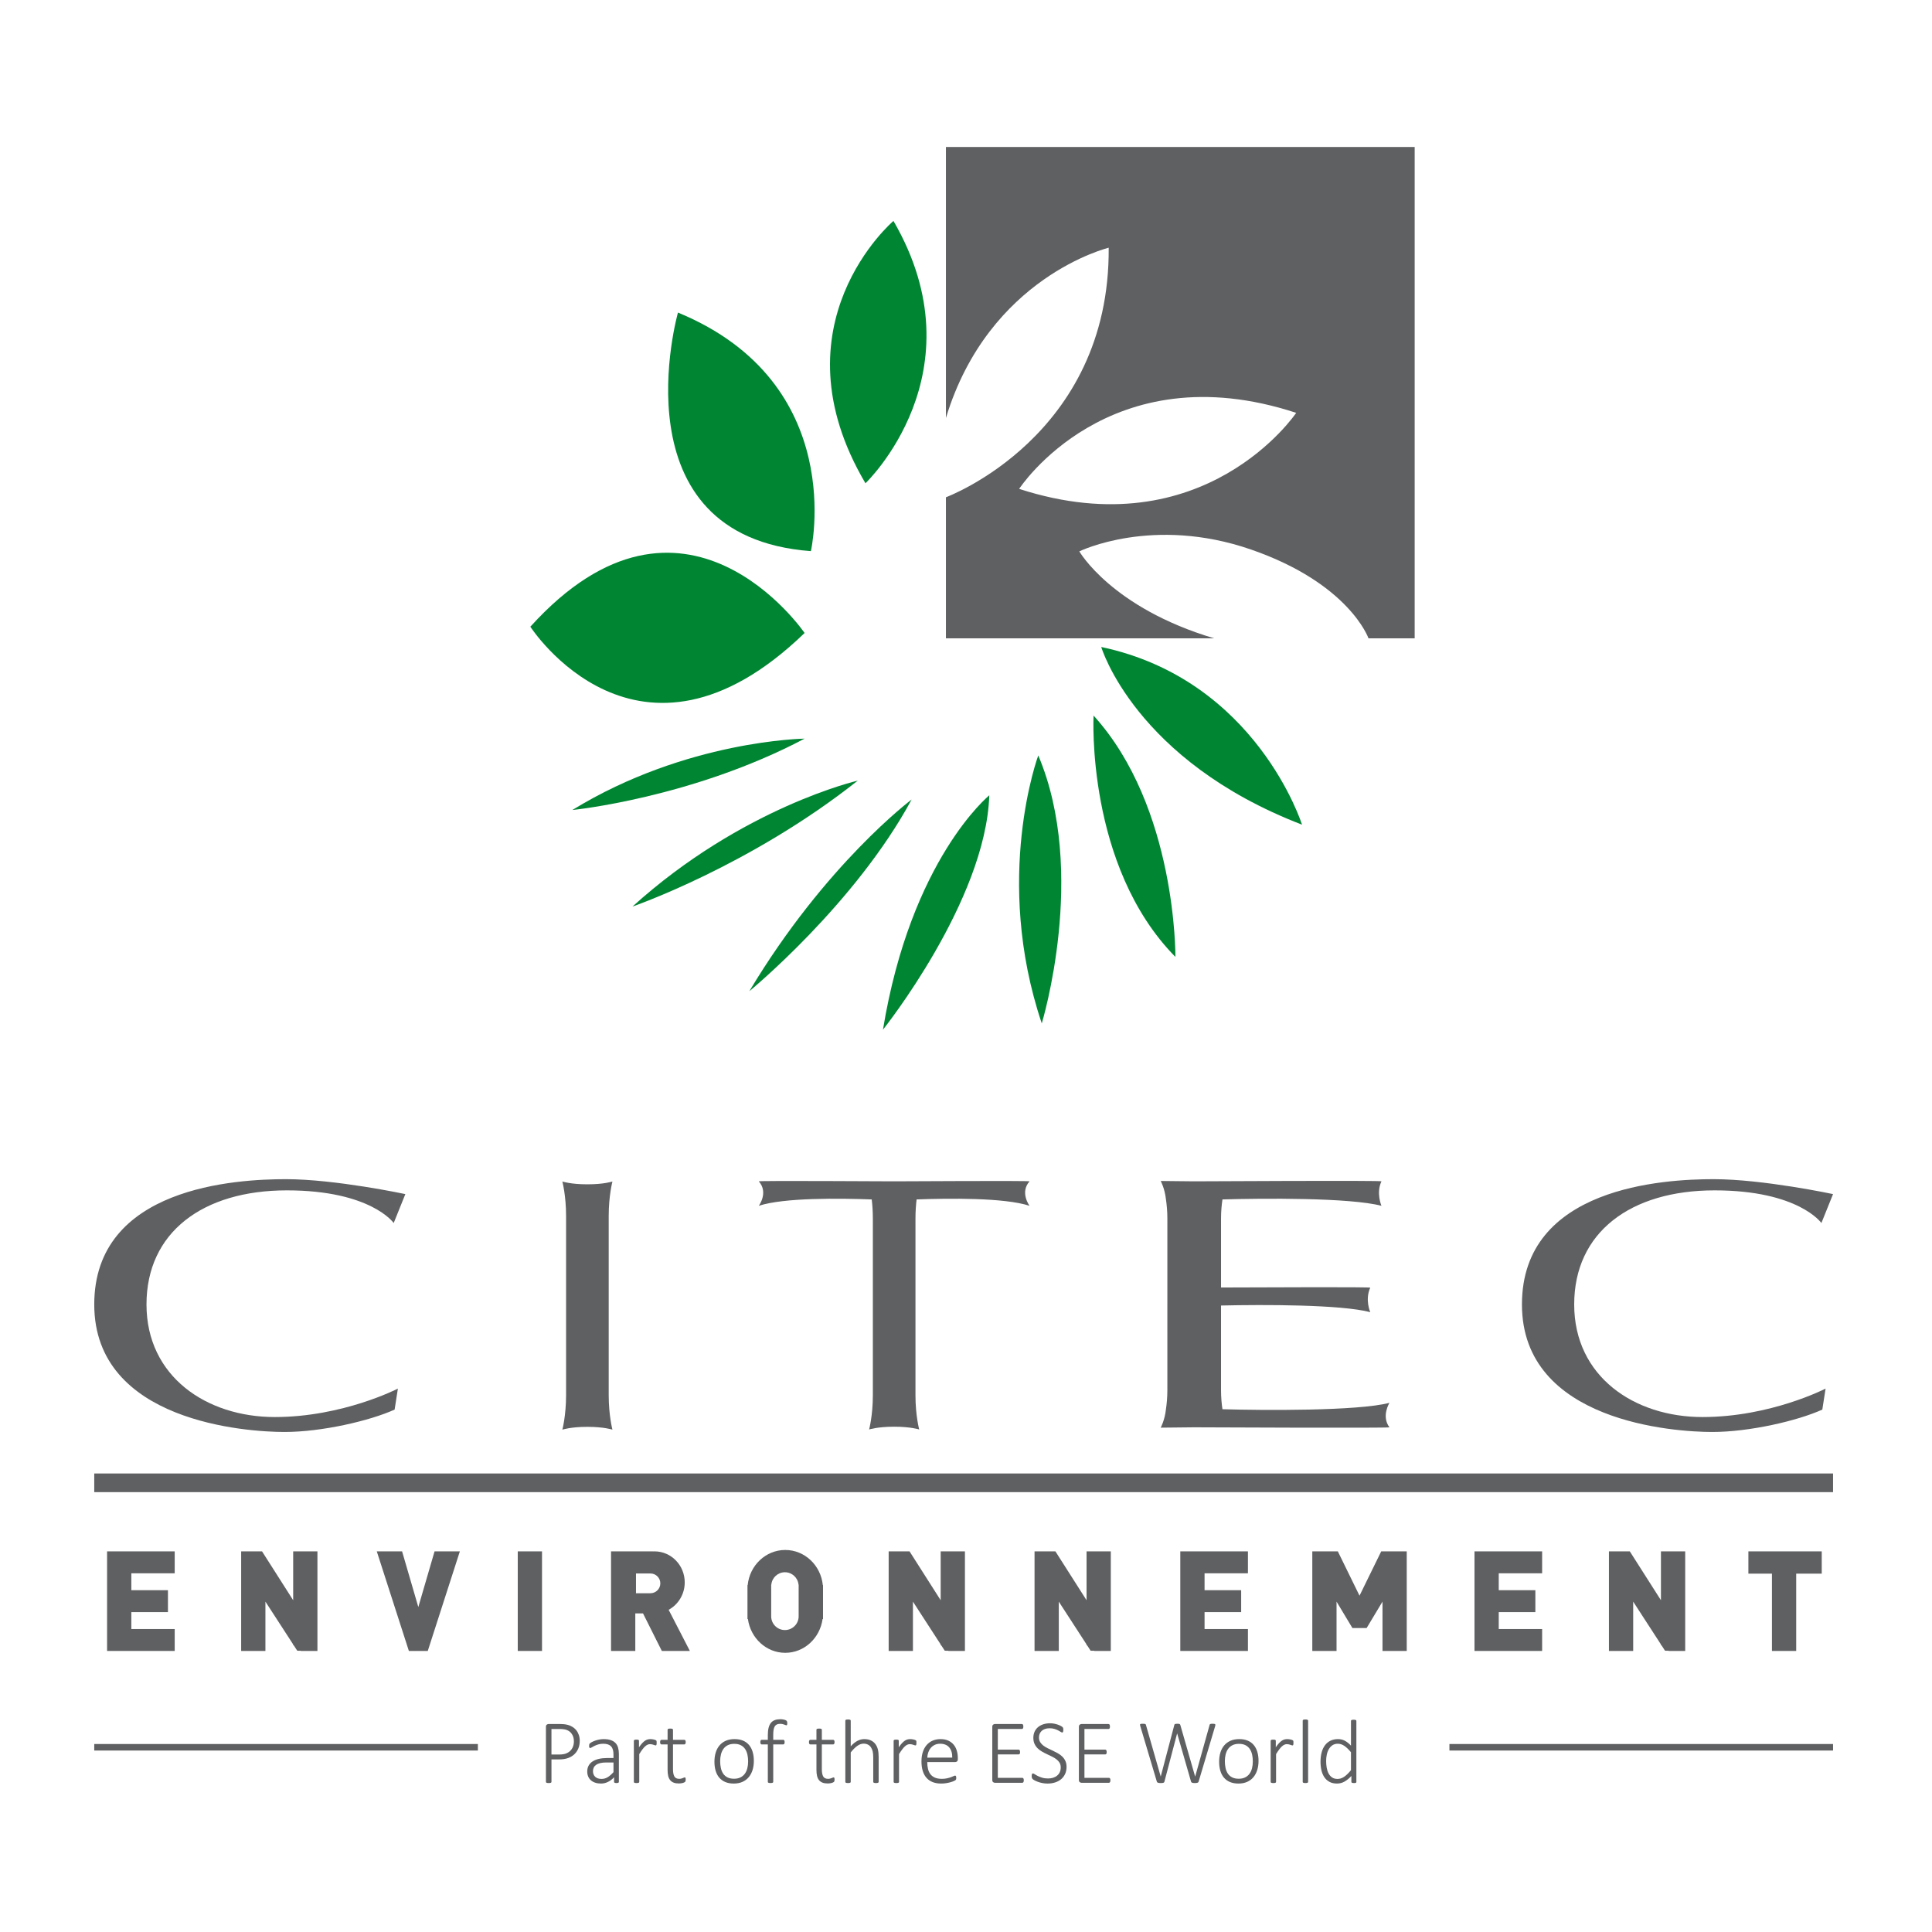 <?xml version="1.0" encoding="utf-8"?>
<!-- Generator: Adobe Illustrator 16.0.0, SVG Export Plug-In . SVG Version: 6.00 Build 0)  -->
<!DOCTYPE svg PUBLIC "-//W3C//DTD SVG 1.1//EN" "http://www.w3.org/Graphics/SVG/1.1/DTD/svg11.dtd">
<svg version="1.1" xmlns="http://www.w3.org/2000/svg" xmlns:xlink="http://www.w3.org/1999/xlink" x="0px" y="0px" width="500px"
	 height="500px" viewBox="0 0 500 500" enable-background="new 0 0 500 500" xml:space="preserve">
<g id="Calque_1">
</g>
<g id="Calque_2">
	<g>
		<path fill="#5F6062" d="M244.805,38.042v70.131c11.104-36.575,42.126-44.059,42.126-44.059
			c0.362,48.887-42.126,64.579-42.126,64.579v36.505h69.408c-26.556-7.916-34.884-22.503-34.884-22.503s18.95-9.295,44.419-0.483
			c25.47,8.812,30.419,22.986,30.419,22.986h11.95V38.042H244.805z M263.755,126.521c0,0,23.175-35.609,71.701-19.676
			C335.457,106.845,311.798,142.092,263.755,126.521z"/>
		<path fill="#008633" d="M231.225,57.174c0,0-31.505,26.797-7.243,67.898C223.982,125.072,254.039,96.464,231.225,57.174z"/>
		<path fill="#008633" d="M175.458,80.893c0,0-16.477,57.94,34.402,61.742C209.86,142.635,219.818,99.18,175.458,80.893z"/>
		<path fill="#008633" d="M137.254,162.19c0,0,27.883,43.274,70.976,1.629C208.23,163.819,177.087,118.192,137.254,162.19z"/>
		<path fill="#008633" d="M148.118,209.628c0,0,30.961-3.078,60.112-18.469C208.23,191.16,177.631,191.522,148.118,209.628z"/>
		<path fill="#008633" d="M221.991,202.023c0,0-29.875,6.88-58.302,32.591C163.689,234.615,194.107,224.113,221.991,202.023z"/>
		<path fill="#008633" d="M235.933,206.912c0,0-22.271,16.658-42.006,49.611C193.926,256.523,221.267,234.072,235.933,206.912z"/>
		<path fill="#008633" d="M256.031,205.826c0,0-20.279,16.477-27.521,60.656C228.509,266.481,255.125,233.167,256.031,205.826z"/>
		<path fill="#008633" d="M268.705,195.505c0,0-11.769,31.686,0.905,69.347C269.61,264.853,281.56,225.812,268.705,195.505z"/>
		<path fill="#008633" d="M283.009,185.185c0,0-1.992,38.929,21.184,62.467C304.193,247.651,304.555,208.904,283.009,185.185z"/>
		<path fill="#008633" d="M285,167.44c0,0,8.691,29.333,51.965,45.99C336.965,213.431,325.197,175.951,285,167.44z"/>
		<rect x="24.392" y="381.336" fill="#5F6062" width="450" height="4.828"/>
		<rect x="24.392" y="451.348" fill="#5F6062" width="99.282" height="1.689"/>
		<rect x="375.11" y="451.348" fill="#5F6062" width="99.282" height="1.689"/>
		<polygon fill="#5F6062" points="75.874,401.493 75.874,414.138 67.816,401.493 62.807,401.493 62.414,401.493 62.414,427.266 
			68.691,427.266 68.691,414.5 75.874,425.576 75.874,425.727 76.066,425.873 76.93,427.204 77.829,427.214 77.895,427.266 
			82.151,427.266 82.151,401.493 		"/>
		<polygon fill="#5F6062" points="243.447,401.493 243.447,414.138 235.389,401.493 230.38,401.493 229.987,401.493 
			229.987,427.266 236.265,427.266 236.265,414.5 243.447,425.576 243.447,425.727 243.639,425.873 244.503,427.204 
			245.402,427.214 245.468,427.266 249.724,427.266 249.724,401.493 		"/>
		<polygon fill="#5F6062" points="281.199,401.493 281.199,414.138 273.141,401.493 268.13,401.493 267.739,401.493 
			267.739,427.266 274.015,427.266 274.015,414.5 281.199,425.576 281.199,425.727 281.391,425.873 282.253,427.204 
			283.153,427.214 283.219,427.266 287.476,427.266 287.476,401.493 		"/>
		<polygon fill="#5F6062" points="363.672,401.493 357.456,401.493 351.842,412.963 346.229,401.493 340.012,401.493 
			339.621,401.493 339.621,427.266 345.897,427.266 345.897,414.5 350.002,421.335 353.683,421.335 357.788,414.5 357.788,427.266 
			364.064,427.266 364.064,401.493 		"/>
		<polygon fill="#5F6062" points="429.85,401.493 429.85,414.138 421.793,401.493 416.783,401.493 416.391,401.493 416.391,427.266 
			422.667,427.266 422.667,414.5 429.85,425.576 429.85,425.727 430.042,425.873 430.906,427.204 431.805,427.214 431.872,427.266 
			436.128,427.266 436.128,401.493 		"/>
		<rect x="133.995" y="401.493" fill="#5F6062" width="6.277" height="25.772"/>
		<polygon fill="#5F6062" points="471.463,401.493 464.855,401.493 458.579,401.493 452.483,401.493 452.483,407.258 
			458.579,407.258 458.579,427.266 464.855,427.266 464.855,407.258 471.463,407.258 		"/>
		<polygon fill="#5F6062" points="112.463,401.493 108.261,415.903 104.059,401.493 97.511,401.493 105.817,427.266 
			105.862,427.266 110.66,427.266 110.706,427.266 119.012,401.493 		"/>
		<polygon fill="#5F6062" points="45.214,407.167 45.214,401.493 33.988,401.493 33.505,401.493 27.711,401.493 27.711,427.266 
			33.505,427.266 33.988,427.266 45.214,427.266 45.214,421.592 33.988,421.592 33.988,417.216 43.463,417.216 43.463,411.542 
			33.988,411.542 33.988,407.167 		"/>
		<polygon fill="#5F6062" points="322.964,407.167 322.964,401.493 311.739,401.493 311.254,401.493 305.46,401.493 305.46,427.266 
			311.254,427.266 311.739,427.266 322.964,427.266 322.964,421.592 311.739,421.592 311.739,417.216 321.213,417.216 
			321.213,411.542 311.739,411.542 311.739,407.167 		"/>
		<polygon fill="#5F6062" points="399.101,407.167 399.101,401.493 387.875,401.493 387.391,401.493 381.597,401.493 
			381.597,427.266 387.391,427.266 387.875,427.266 399.101,427.266 399.101,421.592 387.875,421.592 387.875,417.216 
			397.35,417.216 397.35,411.542 387.875,411.542 387.875,407.167 		"/>
		<path fill="#5F6062" d="M212.946,410.245c-0.509-5.12-4.667-9.114-9.725-9.114s-9.216,3.994-9.724,9.114h-0.053v8.752h0.113
			c0.687,4.946,4.745,8.75,9.664,8.75c4.919,0,8.978-3.804,9.664-8.75h0.113v-8.752H212.946z M206.691,418.303
			c0,1.962-1.591,3.553-3.554,3.553c-1.962,0-3.553-1.591-3.553-3.553v-8.193h0.034c0.173-1.801,1.673-3.214,3.519-3.214
			c1.846,0,3.346,1.413,3.52,3.214h0.034V418.303z"/>
		<path fill="#5F6062" d="M173.046,416.613c2.475-1.347,4.162-4.017,4.162-7.092c0-4.434-3.5-8.028-7.816-8.028
			c-0.112,0-0.221,0.013-0.332,0.018v-0.018h-4.647h-1.629h-4.647v25.772h6.277v-9.719h1.996l4.87,9.719h7.257L173.046,416.613z
			 M168.335,412.327h-3.741v-5.114h3.741c1.413,0,2.558,1.144,2.558,2.557C170.893,411.184,169.748,412.327,168.335,412.327z"/>
		<path fill="#5F6062" d="M104.904,309.033c0,0-18.106-3.863-30.901-3.863s-49.611,1.959-49.611,32.424
			c0,30.466,39.592,33,49.249,33c9.657,0,22.089-2.896,28.487-5.794l0.845-5.432c0,0-14.244,7.362-31.867,7.362
			s-33.194-10.473-33.194-29.137c0-18.663,14.572-29.527,36.333-29.527s27.643,8.451,27.643,8.451L104.904,309.033z"/>
		<path fill="#5F6062" d="M474.392,309.033c0,0-18.106-3.863-30.902-3.863s-49.611,1.959-49.611,32.424
			c0,30.466,39.594,33,49.249,33s22.09-2.896,28.486-5.794l0.846-5.432c0,0-14.244,7.362-31.867,7.362
			c-17.622,0-33.193-10.473-33.193-29.137c0-18.663,14.571-29.527,36.331-29.527c21.762,0,27.644,8.451,27.644,8.451
			L474.392,309.033z"/>
		<path fill="#5F6062" d="M152.101,369.268c4.225,0,6.398,0.724,6.398,0.724s-0.966-3.622-0.966-8.933s0-23.176,0-23.176
			s0-17.866,0-23.176c0-5.311,0.966-8.934,0.966-8.934s-2.173,0.725-6.398,0.725h-0.167c-4.226,0-6.398-0.725-6.398-0.725
			s0.966,3.623,0.966,8.934c0,5.31,0,23.176,0,23.176s0,17.865,0,23.176s-0.966,8.933-0.966,8.933s2.172-0.724,6.398-0.724H152.101z
			"/>
		<path fill="#5F6062" d="M266.448,305.729c0.174-0.196-32.402-0.016-35.039-0.002c-2.637-0.014-35.214-0.194-35.039,0.002
			c2.582,2.898,0,6.336,0,6.336c6.483-2.144,21.007-1.961,29.233-1.652c0.162,1.372,0.29,3.05,0.29,4.952c0,5.242,0,22.881,0,22.881
			s0,17.639,0,22.881c0,5.244-0.966,8.82-0.966,8.82s2.172-0.715,6.398-0.715h0.167c4.225,0,6.398,0.715,6.398,0.715
			s-0.966-3.576-0.966-8.82c0-5.242,0-22.881,0-22.881s0-17.639,0-22.881c0-1.902,0.128-3.58,0.29-4.952
			c8.226-0.309,22.75-0.491,29.233,1.652C266.448,312.064,263.866,308.627,266.448,305.729z"/>
		<path fill="#5F6062" d="M359.59,363.052c-8.164,2.143-32.864,1.96-43.222,1.652c-0.204-1.372-0.367-3.05-0.367-4.952
			c0-4.357,0-17.268,0-21.507h0.002c0,0,0-0.138,0-0.378c11.144-0.256,31.069-0.265,38.621,1.719c0,0-1.432-3.214,0-6.336
			c0.091-0.196-24.353-0.112-38.621-0.048c0-5.63,0-14.399,0-17.838c0-1.902,0.163-3.58,0.366-4.952
			c10.357-0.309,32.988-0.491,41.152,1.652c0,0-1.435-3.312,0-6.336c0.126-0.266-45.143-0.016-48.463-0.002l-8.667-0.089
			c0,0,1.06,1.937,1.358,4.774c0.202,1.372,0.366,3.05,0.366,4.952c0,4.356,0,17.268,0,21.507h-0.003c0,0,0.002,17.638,0.002,22.881
			c0,1.902-0.164,3.58-0.367,4.952c-0.298,2.837-1.357,4.773-1.357,4.773l8.667-0.089c3.319,0.015,50.709,0.233,50.532-0.001
			C357.425,366.519,359.59,363.052,359.59,363.052z"/>
		<g>
			<g>
				<path fill="#5F6062" d="M150.038,450.539c0,0.704-0.119,1.351-0.358,1.938s-0.582,1.094-1.028,1.517s-0.991,0.751-1.633,0.985
					c-0.642,0.235-1.417,0.354-2.326,0.354h-1.974v5.814c0,0.047-0.011,0.091-0.036,0.129c-0.023,0.04-0.062,0.071-0.117,0.095
					c-0.055,0.022-0.127,0.043-0.217,0.059s-0.206,0.023-0.346,0.023c-0.134,0-0.247-0.008-0.341-0.023
					c-0.094-0.016-0.168-0.036-0.223-0.059c-0.055-0.023-0.094-0.055-0.118-0.095c-0.023-0.038-0.035-0.082-0.035-0.129V446.92
					c0-0.282,0.074-0.477,0.223-0.582c0.149-0.105,0.294-0.159,0.435-0.159h3.09c0.306,0,0.603,0.015,0.893,0.041
					c0.29,0.028,0.628,0.087,1.016,0.177c0.388,0.091,0.783,0.26,1.187,0.506c0.403,0.247,0.746,0.549,1.028,0.905
					c0.282,0.356,0.499,0.764,0.652,1.221C149.961,449.486,150.038,449.99,150.038,450.539z M148.522,450.667
					c0-0.657-0.128-1.216-0.388-1.673c-0.258-0.458-0.573-0.8-0.945-1.022c-0.372-0.224-0.76-0.365-1.164-0.423
					c-0.403-0.06-0.785-0.088-1.145-0.088h-2.162v6.602h2.068c0.666,0,1.222-0.084,1.668-0.252c0.446-0.168,0.823-0.401,1.127-0.699
					c0.306-0.298,0.539-0.656,0.7-1.074C148.442,451.618,148.522,451.161,148.522,450.667z"/>
				<path fill="#5F6062" d="M160.166,461.147c0,0.078-0.025,0.139-0.077,0.183c-0.051,0.043-0.117,0.074-0.199,0.094
					c-0.083,0.02-0.194,0.029-0.335,0.029c-0.133,0-0.247-0.01-0.341-0.029c-0.094-0.02-0.166-0.051-0.217-0.094
					c-0.051-0.044-0.076-0.104-0.076-0.183v-1.187c-0.478,0.517-1.004,0.917-1.58,1.198c-0.576,0.283-1.173,0.423-1.792,0.423
					c-0.557,0-1.056-0.072-1.498-0.217c-0.443-0.146-0.817-0.354-1.123-0.623c-0.305-0.271-0.54-0.598-0.705-0.98
					c-0.164-0.384-0.246-0.814-0.246-1.293c0-0.587,0.121-1.098,0.364-1.533c0.243-0.435,0.587-0.797,1.033-1.087
					c0.447-0.29,0.983-0.506,1.61-0.651c0.627-0.145,1.324-0.219,2.091-0.219h1.692v-0.916c0-0.454-0.046-0.854-0.141-1.204
					c-0.094-0.348-0.247-0.641-0.458-0.875c-0.211-0.235-0.486-0.411-0.822-0.528c-0.337-0.117-0.749-0.177-1.233-0.177
					c-0.471,0-0.894,0.057-1.269,0.17c-0.376,0.114-0.705,0.242-0.987,0.382c-0.282,0.142-0.515,0.269-0.699,0.382
					c-0.184,0.114-0.315,0.171-0.394,0.171c-0.047,0-0.09-0.008-0.129-0.023c-0.04-0.016-0.073-0.045-0.1-0.088
					c-0.027-0.044-0.047-0.098-0.059-0.164c-0.012-0.066-0.018-0.147-0.018-0.242c0-0.164,0.011-0.295,0.035-0.393
					c0.023-0.098,0.083-0.195,0.182-0.295c0.098-0.098,0.272-0.212,0.523-0.347c0.251-0.133,0.538-0.256,0.863-0.369
					c0.326-0.112,0.676-0.206,1.052-0.275c0.375-0.071,0.752-0.106,1.128-0.106c0.729,0,1.343,0.088,1.844,0.265
					c0.501,0.176,0.906,0.429,1.216,0.757c0.309,0.33,0.531,0.735,0.664,1.217c0.134,0.482,0.2,1.028,0.2,1.64V461.147z
					 M158.768,456.131h-1.938c-0.564,0-1.058,0.051-1.48,0.152s-0.775,0.252-1.057,0.447s-0.492,0.43-0.629,0.704
					s-0.205,0.589-0.205,0.94c0,0.611,0.194,1.098,0.582,1.463c0.387,0.363,0.934,0.546,1.639,0.546
					c0.556,0,1.075-0.143,1.557-0.429c0.481-0.285,0.993-0.727,1.533-1.322V456.131z"/>
				<path fill="#5F6062" d="M169.94,451.055c0,0.118-0.004,0.218-0.011,0.3c-0.008,0.082-0.022,0.149-0.042,0.2
					c-0.019,0.051-0.043,0.09-0.07,0.117c-0.027,0.028-0.065,0.041-0.112,0.041c-0.071,0-0.153-0.018-0.247-0.053
					c-0.094-0.035-0.204-0.072-0.329-0.111c-0.125-0.04-0.262-0.076-0.411-0.112c-0.149-0.035-0.314-0.052-0.494-0.052
					c-0.211,0-0.419,0.045-0.623,0.134c-0.204,0.091-0.417,0.235-0.64,0.437c-0.224,0.199-0.458,0.464-0.706,0.792
					c-0.246,0.329-0.518,0.732-0.816,1.211v7.189c0,0.047-0.012,0.091-0.036,0.129c-0.023,0.04-0.061,0.071-0.112,0.095
					c-0.051,0.022-0.122,0.043-0.211,0.059s-0.205,0.023-0.346,0.023c-0.133,0-0.245-0.008-0.335-0.023
					c-0.09-0.016-0.163-0.036-0.218-0.059c-0.054-0.023-0.092-0.055-0.111-0.095c-0.02-0.038-0.03-0.082-0.03-0.129v-10.633
					c0-0.047,0.01-0.089,0.03-0.129c0.019-0.039,0.057-0.072,0.111-0.101c0.055-0.026,0.124-0.046,0.206-0.058
					c0.082-0.013,0.19-0.019,0.323-0.019s0.243,0.006,0.329,0.019c0.086,0.012,0.153,0.031,0.2,0.058
					c0.047,0.028,0.08,0.062,0.1,0.101c0.019,0.04,0.029,0.082,0.029,0.129v1.681c0.306-0.447,0.588-0.807,0.846-1.081
					c0.259-0.274,0.506-0.488,0.741-0.641s0.464-0.256,0.688-0.312c0.223-0.055,0.452-0.082,0.687-0.082
					c0.102,0,0.219,0.006,0.353,0.018c0.133,0.013,0.276,0.033,0.429,0.064s0.29,0.068,0.411,0.112
					c0.122,0.042,0.206,0.082,0.253,0.117c0.047,0.035,0.078,0.066,0.093,0.094c0.017,0.028,0.03,0.063,0.042,0.105
					c0.011,0.044,0.019,0.103,0.023,0.177C169.938,450.842,169.94,450.938,169.94,451.055z"/>
				<path fill="#5F6062" d="M177.46,460.513c0,0.165-0.014,0.299-0.041,0.4c-0.028,0.102-0.071,0.183-0.13,0.24
					c-0.059,0.06-0.145,0.113-0.259,0.164c-0.113,0.051-0.245,0.095-0.393,0.13c-0.149,0.036-0.306,0.063-0.47,0.082
					c-0.165,0.021-0.325,0.03-0.482,0.03c-0.525,0-0.971-0.071-1.339-0.212c-0.368-0.142-0.669-0.354-0.904-0.642
					c-0.236-0.285-0.405-0.647-0.512-1.086c-0.105-0.438-0.158-0.955-0.158-1.551v-6.614h-1.586c-0.11,0-0.196-0.049-0.258-0.146
					c-0.063-0.098-0.094-0.245-0.094-0.441c0-0.103,0.007-0.189,0.023-0.265c0.016-0.073,0.039-0.136,0.071-0.187
					c0.031-0.052,0.069-0.09,0.112-0.112c0.042-0.023,0.092-0.035,0.146-0.035h1.586v-2.608c0-0.047,0.01-0.091,0.029-0.13
					c0.02-0.038,0.057-0.072,0.112-0.1c0.055-0.026,0.127-0.047,0.217-0.06c0.09-0.011,0.202-0.017,0.335-0.017
					c0.141,0,0.256,0.006,0.347,0.017c0.09,0.013,0.161,0.033,0.211,0.06c0.051,0.027,0.088,0.062,0.112,0.1
					c0.023,0.039,0.036,0.083,0.036,0.13v2.608h2.937c0.055,0,0.104,0.012,0.147,0.035c0.043,0.022,0.081,0.061,0.112,0.112
					c0.031,0.051,0.054,0.113,0.071,0.187c0.016,0.075,0.023,0.162,0.023,0.265c0,0.196-0.033,0.344-0.1,0.441
					s-0.151,0.146-0.253,0.146h-2.937v6.427c0,0.806,0.115,1.421,0.346,1.845c0.231,0.423,0.652,0.634,1.263,0.634
					c0.188,0,0.358-0.019,0.511-0.059c0.153-0.039,0.288-0.082,0.405-0.129c0.118-0.048,0.217-0.09,0.3-0.13
					c0.082-0.039,0.154-0.058,0.217-0.058c0.039,0,0.074,0.007,0.105,0.022c0.032,0.016,0.057,0.045,0.076,0.089
					c0.02,0.043,0.036,0.098,0.047,0.164C177.454,460.327,177.46,460.411,177.46,460.513z"/>
				<path fill="#5F6062" d="M195.095,455.721c0,0.846-0.109,1.625-0.329,2.336c-0.219,0.713-0.547,1.333-0.981,1.857
					c-0.435,0.525-0.978,0.934-1.627,1.229c-0.65,0.292-1.406,0.439-2.268,0.439c-0.831,0-1.557-0.132-2.179-0.394
					c-0.623-0.262-1.144-0.638-1.563-1.127c-0.419-0.489-0.732-1.084-0.94-1.781c-0.208-0.695-0.312-1.483-0.312-2.36
					c0-0.846,0.108-1.626,0.323-2.339s0.541-1.329,0.976-1.85c0.434-0.521,0.977-0.927,1.627-1.217s1.41-0.435,2.279-0.435
					c0.831,0,1.557,0.129,2.18,0.388c0.623,0.259,1.141,0.633,1.557,1.122c0.415,0.489,0.729,1.083,0.94,1.779
					C194.99,454.066,195.095,454.851,195.095,455.721z M193.615,455.849c0-0.603-0.059-1.178-0.176-1.727s-0.313-1.031-0.588-1.452
					c-0.274-0.418-0.642-0.751-1.104-0.998c-0.462-0.246-1.038-0.369-1.727-0.369c-0.634,0-1.183,0.113-1.645,0.339
					c-0.462,0.229-0.84,0.544-1.134,0.946c-0.293,0.403-0.511,0.88-0.652,1.428c-0.141,0.549-0.211,1.141-0.211,1.773
					c0,0.611,0.059,1.193,0.176,1.746c0.118,0.552,0.313,1.035,0.588,1.451c0.273,0.414,0.642,0.744,1.104,0.986
					c0.462,0.243,1.038,0.364,1.727,0.364c0.634,0,1.183-0.112,1.645-0.341c0.462-0.228,0.84-0.54,1.134-0.94
					c0.293-0.398,0.511-0.873,0.652-1.422C193.544,457.087,193.615,456.491,193.615,455.849z"/>
				<path fill="#5F6062" d="M203.743,445.979c0,0.11-0.006,0.198-0.018,0.265c-0.012,0.066-0.028,0.119-0.047,0.158
					c-0.02,0.04-0.043,0.066-0.071,0.082c-0.027,0.016-0.061,0.024-0.1,0.024c-0.063,0-0.137-0.02-0.224-0.06
					c-0.086-0.038-0.194-0.082-0.323-0.129c-0.128-0.047-0.281-0.09-0.458-0.129c-0.176-0.039-0.381-0.059-0.617-0.059
					c-0.329,0-0.606,0.052-0.833,0.158c-0.227,0.105-0.411,0.274-0.553,0.505c-0.141,0.231-0.24,0.529-0.299,0.894
					c-0.059,0.364-0.088,0.806-0.088,1.321v1.258h2.608c0.054,0,0.102,0.012,0.141,0.035c0.039,0.022,0.074,0.061,0.106,0.112
					c0.031,0.051,0.055,0.113,0.07,0.187c0.016,0.075,0.024,0.162,0.024,0.265c0,0.196-0.032,0.344-0.094,0.441
					c-0.063,0.098-0.145,0.146-0.247,0.146h-2.608v9.692c0,0.047-0.012,0.091-0.036,0.129c-0.023,0.04-0.061,0.071-0.112,0.095
					c-0.051,0.022-0.123,0.043-0.217,0.059c-0.094,0.016-0.208,0.023-0.341,0.023c-0.133,0-0.245-0.008-0.334-0.023
					c-0.09-0.016-0.163-0.036-0.217-0.059c-0.055-0.023-0.093-0.055-0.112-0.095c-0.02-0.038-0.03-0.082-0.03-0.129v-9.692h-1.598
					c-0.11,0-0.194-0.049-0.252-0.146c-0.059-0.098-0.088-0.245-0.088-0.441c0-0.103,0.008-0.189,0.024-0.265
					c0.016-0.073,0.037-0.136,0.064-0.187c0.027-0.052,0.062-0.09,0.105-0.112c0.043-0.023,0.092-0.035,0.147-0.035h1.598v-1.211
					c0-0.744,0.066-1.378,0.2-1.902c0.133-0.525,0.334-0.952,0.604-1.282c0.271-0.328,0.609-0.566,1.017-0.715
					c0.407-0.149,0.881-0.224,1.421-0.224c0.266,0,0.525,0.025,0.775,0.076c0.251,0.051,0.44,0.106,0.57,0.164
					c0.129,0.06,0.216,0.11,0.258,0.152c0.043,0.044,0.079,0.097,0.106,0.159c0.028,0.063,0.047,0.136,0.059,0.218
					C203.737,445.786,203.743,445.878,203.743,445.979z"/>
				<path fill="#5F6062" d="M215.985,460.513c0,0.165-0.014,0.299-0.041,0.4c-0.028,0.102-0.071,0.183-0.129,0.24
					c-0.059,0.06-0.145,0.113-0.259,0.164c-0.113,0.051-0.245,0.095-0.394,0.13c-0.149,0.036-0.305,0.063-0.47,0.082
					c-0.165,0.021-0.325,0.03-0.482,0.03c-0.525,0-0.971-0.071-1.339-0.212c-0.369-0.142-0.67-0.354-0.905-0.642
					c-0.235-0.285-0.405-0.647-0.511-1.086c-0.105-0.438-0.159-0.955-0.159-1.551v-6.614h-1.586c-0.109,0-0.196-0.049-0.258-0.146
					c-0.063-0.098-0.094-0.245-0.094-0.441c0-0.103,0.008-0.189,0.023-0.265c0.015-0.073,0.039-0.136,0.071-0.187
					c0.031-0.052,0.068-0.09,0.111-0.112c0.042-0.023,0.092-0.035,0.146-0.035h1.586v-2.608c0-0.047,0.01-0.091,0.029-0.13
					c0.02-0.038,0.056-0.072,0.111-0.1c0.055-0.026,0.127-0.047,0.217-0.06c0.091-0.011,0.202-0.017,0.335-0.017
					c0.141,0,0.256,0.006,0.346,0.017c0.09,0.013,0.161,0.033,0.212,0.06c0.051,0.027,0.087,0.062,0.111,0.1
					c0.023,0.039,0.036,0.083,0.036,0.13v2.608h2.937c0.055,0,0.104,0.012,0.147,0.035c0.043,0.022,0.081,0.061,0.112,0.112
					c0.031,0.051,0.055,0.113,0.071,0.187c0.016,0.075,0.023,0.162,0.023,0.265c0,0.196-0.033,0.344-0.1,0.441
					c-0.067,0.098-0.151,0.146-0.253,0.146h-2.937v6.427c0,0.806,0.115,1.421,0.347,1.845c0.23,0.423,0.652,0.634,1.262,0.634
					c0.188,0,0.359-0.019,0.511-0.059c0.153-0.039,0.288-0.082,0.405-0.129c0.118-0.048,0.217-0.09,0.3-0.13
					c0.082-0.039,0.154-0.058,0.217-0.058c0.039,0,0.074,0.007,0.105,0.022c0.032,0.016,0.057,0.045,0.077,0.089
					c0.02,0.043,0.035,0.098,0.047,0.164C215.979,460.327,215.985,460.411,215.985,460.513z"/>
				<path fill="#5F6062" d="M227.393,461.147c0,0.047-0.012,0.091-0.035,0.129c-0.023,0.04-0.061,0.071-0.112,0.095
					c-0.051,0.022-0.121,0.043-0.211,0.059c-0.09,0.016-0.202,0.023-0.334,0.023c-0.141,0-0.257-0.008-0.347-0.023
					c-0.091-0.016-0.161-0.036-0.211-0.059c-0.051-0.023-0.088-0.055-0.112-0.095c-0.023-0.038-0.036-0.082-0.036-0.129v-6.309
					c0-0.657-0.051-1.192-0.152-1.604c-0.102-0.411-0.255-0.764-0.458-1.058c-0.204-0.293-0.464-0.521-0.781-0.681
					c-0.318-0.161-0.688-0.241-1.11-0.241c-0.541,0-1.081,0.192-1.621,0.575c-0.541,0.385-1.109,0.948-1.704,1.691v7.626
					c0,0.047-0.012,0.091-0.035,0.129c-0.023,0.04-0.061,0.071-0.112,0.095c-0.051,0.022-0.122,0.043-0.211,0.059
					s-0.205,0.023-0.347,0.023c-0.133,0-0.245-0.008-0.334-0.023c-0.09-0.016-0.163-0.036-0.218-0.059
					c-0.055-0.023-0.092-0.055-0.111-0.095c-0.02-0.038-0.029-0.082-0.029-0.129v-15.837c0-0.048,0.01-0.091,0.029-0.13
					c0.019-0.038,0.057-0.072,0.111-0.1c0.055-0.028,0.127-0.048,0.218-0.06c0.09-0.011,0.202-0.017,0.334-0.017
					c0.142,0,0.257,0.006,0.347,0.017c0.09,0.012,0.161,0.031,0.211,0.06c0.051,0.027,0.088,0.062,0.112,0.1
					c0.023,0.039,0.035,0.082,0.035,0.13v6.637c0.58-0.642,1.159-1.113,1.739-1.414c0.58-0.303,1.159-0.453,1.739-0.453
					c0.697,0,1.285,0.118,1.763,0.353c0.478,0.234,0.864,0.552,1.157,0.952c0.293,0.398,0.505,0.865,0.634,1.397
					c0.129,0.533,0.194,1.176,0.194,1.927V461.147z"/>
				<path fill="#5F6062" d="M237.168,451.055c0,0.118-0.004,0.218-0.011,0.3c-0.009,0.082-0.022,0.149-0.042,0.2
					c-0.019,0.051-0.043,0.09-0.07,0.117c-0.028,0.028-0.065,0.041-0.112,0.041c-0.071,0-0.153-0.018-0.247-0.053
					c-0.094-0.035-0.204-0.072-0.329-0.111c-0.125-0.04-0.263-0.076-0.411-0.112c-0.149-0.035-0.314-0.052-0.494-0.052
					c-0.211,0-0.419,0.045-0.623,0.134c-0.204,0.091-0.417,0.235-0.64,0.437c-0.224,0.199-0.458,0.464-0.705,0.792
					c-0.246,0.329-0.519,0.732-0.816,1.211v7.189c0,0.047-0.012,0.091-0.035,0.129c-0.023,0.04-0.061,0.071-0.112,0.095
					c-0.051,0.022-0.122,0.043-0.211,0.059s-0.205,0.023-0.347,0.023c-0.133,0-0.245-0.008-0.334-0.023
					c-0.09-0.016-0.163-0.036-0.218-0.059c-0.054-0.023-0.092-0.055-0.111-0.095c-0.02-0.038-0.03-0.082-0.03-0.129v-10.633
					c0-0.047,0.01-0.089,0.03-0.129c0.019-0.039,0.057-0.072,0.111-0.101c0.055-0.026,0.124-0.046,0.206-0.058
					c0.082-0.013,0.19-0.019,0.323-0.019c0.133,0,0.243,0.006,0.329,0.019c0.086,0.012,0.153,0.031,0.2,0.058
					c0.047,0.028,0.08,0.062,0.1,0.101c0.019,0.04,0.029,0.082,0.029,0.129v1.681c0.305-0.447,0.587-0.807,0.846-1.081
					c0.259-0.274,0.506-0.488,0.741-0.641s0.464-0.256,0.688-0.312c0.223-0.055,0.452-0.082,0.687-0.082
					c0.102,0,0.219,0.006,0.353,0.018c0.133,0.013,0.276,0.033,0.429,0.064c0.152,0.031,0.29,0.068,0.411,0.112
					c0.122,0.042,0.206,0.082,0.253,0.117c0.046,0.035,0.078,0.066,0.093,0.094c0.016,0.028,0.03,0.063,0.042,0.105
					c0.012,0.044,0.02,0.103,0.023,0.177S237.168,450.938,237.168,451.055z"/>
				<path fill="#5F6062" d="M247.883,455.284c0,0.283-0.074,0.478-0.223,0.582c-0.149,0.105-0.293,0.159-0.435,0.159h-7.249
					c0,0.658,0.064,1.254,0.194,1.785c0.129,0.533,0.342,0.989,0.64,1.369s0.686,0.673,1.164,0.875
					c0.478,0.203,1.065,0.306,1.763,0.306c0.493,0,0.936-0.043,1.327-0.129c0.391-0.087,0.73-0.183,1.017-0.287
					c0.286-0.106,0.521-0.202,0.705-0.289c0.184-0.086,0.315-0.129,0.394-0.129c0.047,0,0.09,0.012,0.13,0.036
					c0.039,0.022,0.07,0.061,0.093,0.111c0.024,0.051,0.042,0.114,0.053,0.193c0.012,0.078,0.018,0.176,0.018,0.293
					c0,0.056-0.004,0.107-0.012,0.159c-0.008,0.051-0.017,0.099-0.029,0.141c-0.012,0.043-0.03,0.085-0.053,0.123
					c-0.023,0.04-0.055,0.079-0.094,0.118c-0.039,0.039-0.161,0.107-0.364,0.206c-0.204,0.098-0.47,0.195-0.798,0.293
					c-0.329,0.099-0.711,0.187-1.146,0.265c-0.435,0.078-0.902,0.117-1.404,0.117c-0.823,0-1.551-0.123-2.186-0.369
					c-0.634-0.248-1.167-0.611-1.598-1.094c-0.431-0.48-0.757-1.079-0.981-1.792c-0.224-0.712-0.334-1.539-0.334-2.479
					c0-0.9,0.115-1.707,0.347-2.42c0.23-0.713,0.562-1.318,0.992-1.815s0.95-0.877,1.557-1.14c0.607-0.262,1.283-0.394,2.027-0.394
					c0.799,0,1.48,0.133,2.044,0.399c0.564,0.268,1.028,0.625,1.393,1.075c0.364,0.451,0.63,0.973,0.798,1.568
					s0.252,1.223,0.252,1.88V455.284z M246.438,454.874c0.023-1.129-0.235-2.01-0.775-2.644c-0.54-0.635-1.328-0.952-2.361-0.952
					c-0.533,0-1.001,0.101-1.404,0.3c-0.404,0.199-0.744,0.464-1.022,0.792c-0.278,0.33-0.491,0.712-0.641,1.146
					c-0.148,0.436-0.235,0.887-0.258,1.357H246.438z"/>
				<path fill="#5F6062" d="M264.956,460.747c0,0.104-0.009,0.192-0.024,0.272c-0.016,0.077-0.041,0.144-0.076,0.199
					c-0.034,0.055-0.077,0.096-0.123,0.123c-0.047,0.026-0.098,0.041-0.153,0.041h-7.119c-0.142,0-0.286-0.053-0.435-0.158
					c-0.149-0.106-0.224-0.301-0.224-0.582V446.92c0-0.282,0.074-0.477,0.224-0.582c0.148-0.105,0.293-0.159,0.435-0.159h7.014
					c0.055,0,0.105,0.015,0.152,0.041c0.048,0.028,0.086,0.069,0.119,0.125c0.031,0.054,0.054,0.123,0.069,0.205
					s0.023,0.178,0.023,0.287c0,0.102-0.008,0.192-0.023,0.271c-0.016,0.079-0.038,0.144-0.069,0.193
					c-0.033,0.053-0.071,0.091-0.119,0.119c-0.047,0.026-0.098,0.041-0.152,0.041h-6.238v5.346h5.381
					c0.063,0,0.117,0.013,0.164,0.041c0.048,0.026,0.086,0.066,0.117,0.117c0.032,0.051,0.055,0.117,0.07,0.199
					s0.024,0.179,0.024,0.289c0,0.102-0.009,0.189-0.024,0.263c-0.016,0.075-0.038,0.136-0.07,0.183
					c-0.031,0.047-0.069,0.082-0.117,0.105c-0.047,0.024-0.102,0.036-0.164,0.036h-5.381v6.063h6.344
					c0.056,0,0.106,0.013,0.153,0.041c0.046,0.026,0.089,0.066,0.123,0.117c0.035,0.051,0.061,0.117,0.076,0.199
					S264.956,460.639,264.956,460.747z"/>
				<path fill="#5F6062" d="M276.023,457.271c0,0.673-0.122,1.277-0.364,1.81c-0.243,0.533-0.584,0.984-1.022,1.356
					s-0.959,0.656-1.563,0.853c-0.603,0.195-1.26,0.293-1.973,0.293c-0.485,0-0.943-0.045-1.375-0.135
					c-0.43-0.09-0.814-0.197-1.151-0.323c-0.337-0.125-0.621-0.252-0.852-0.382c-0.23-0.129-0.39-0.239-0.476-0.328
					c-0.086-0.091-0.149-0.197-0.188-0.317c-0.039-0.121-0.059-0.272-0.059-0.452c0-0.134,0.008-0.244,0.023-0.33
					s0.037-0.157,0.065-0.211c0.026-0.055,0.063-0.092,0.104-0.111c0.044-0.02,0.089-0.03,0.136-0.03
					c0.109,0,0.265,0.069,0.464,0.205c0.199,0.138,0.458,0.288,0.775,0.447c0.316,0.161,0.697,0.31,1.14,0.447
					c0.441,0.137,0.958,0.205,1.545,0.205c0.479,0,0.917-0.065,1.315-0.194c0.4-0.128,0.744-0.314,1.034-0.559
					c0.29-0.241,0.515-0.541,0.677-0.897c0.159-0.356,0.24-0.762,0.24-1.217c0-0.47-0.103-0.873-0.306-1.21
					c-0.204-0.336-0.473-0.632-0.805-0.887c-0.333-0.255-0.71-0.486-1.134-0.693c-0.423-0.207-0.855-0.415-1.298-0.623
					c-0.443-0.207-0.876-0.432-1.299-0.675s-0.801-0.526-1.135-0.852c-0.332-0.325-0.601-0.708-0.803-1.146
					c-0.205-0.438-0.306-0.959-0.306-1.563c0-0.587,0.104-1.113,0.316-1.58c0.211-0.466,0.51-0.861,0.893-1.187
					c0.384-0.324,0.845-0.573,1.381-0.746s1.126-0.259,1.769-0.259c0.32,0,0.646,0.031,0.975,0.095
					c0.329,0.063,0.641,0.143,0.935,0.24c0.293,0.098,0.556,0.208,0.786,0.328c0.23,0.122,0.384,0.22,0.459,0.295
					c0.074,0.074,0.121,0.129,0.142,0.164c0.02,0.035,0.036,0.08,0.052,0.136c0.016,0.055,0.027,0.118,0.035,0.193
					c0.009,0.075,0.012,0.167,0.012,0.276c0,0.102-0.006,0.193-0.017,0.275c-0.012,0.082-0.03,0.153-0.053,0.212
					c-0.024,0.059-0.054,0.104-0.089,0.135s-0.077,0.047-0.123,0.047c-0.087,0-0.218-0.057-0.394-0.17
					c-0.177-0.113-0.397-0.24-0.663-0.382c-0.268-0.142-0.585-0.268-0.952-0.382c-0.369-0.113-0.788-0.17-1.258-0.17
					c-0.463,0-0.865,0.063-1.209,0.188c-0.346,0.124-0.631,0.295-0.859,0.511c-0.226,0.215-0.397,0.468-0.511,0.758
					c-0.112,0.29-0.171,0.596-0.171,0.917c0,0.469,0.103,0.872,0.306,1.209c0.204,0.337,0.474,0.635,0.813,0.893
					c0.336,0.259,0.717,0.492,1.144,0.699c0.428,0.208,0.862,0.416,1.305,0.623s0.877,0.431,1.304,0.67
					c0.428,0.238,0.81,0.521,1.146,0.846c0.336,0.325,0.606,0.704,0.811,1.14C275.92,456.16,276.023,456.675,276.023,457.271z"/>
				<path fill="#5F6062" d="M287.372,460.747c0,0.104-0.009,0.192-0.024,0.272c-0.016,0.077-0.041,0.144-0.076,0.199
					c-0.034,0.055-0.076,0.096-0.123,0.123c-0.047,0.026-0.098,0.041-0.152,0.041h-7.12c-0.142,0-0.285-0.053-0.434-0.158
					c-0.15-0.106-0.224-0.301-0.224-0.582V446.92c0-0.282,0.073-0.477,0.224-0.582c0.148-0.105,0.292-0.159,0.434-0.159h7.014
					c0.055,0,0.106,0.015,0.152,0.041c0.049,0.028,0.087,0.069,0.119,0.125c0.031,0.054,0.054,0.123,0.069,0.205
					s0.024,0.178,0.024,0.287c0,0.102-0.009,0.192-0.024,0.271c-0.016,0.079-0.038,0.144-0.069,0.193
					c-0.032,0.053-0.07,0.091-0.119,0.119c-0.046,0.026-0.098,0.041-0.152,0.041h-6.238v5.346h5.381
					c0.063,0,0.117,0.013,0.164,0.041c0.048,0.026,0.086,0.066,0.117,0.117c0.033,0.051,0.056,0.117,0.071,0.199
					s0.023,0.179,0.023,0.289c0,0.102-0.008,0.189-0.023,0.263c-0.016,0.075-0.038,0.136-0.071,0.183
					c-0.031,0.047-0.069,0.082-0.117,0.105c-0.047,0.024-0.102,0.036-0.164,0.036h-5.381v6.063h6.345
					c0.055,0,0.105,0.013,0.152,0.041c0.047,0.026,0.089,0.066,0.123,0.117c0.035,0.051,0.061,0.117,0.076,0.199
					S287.372,460.639,287.372,460.747z"/>
				<path fill="#5F6062" d="M310.188,461.124c-0.022,0.063-0.061,0.116-0.111,0.158c-0.051,0.044-0.118,0.076-0.2,0.101
					c-0.082,0.023-0.175,0.041-0.281,0.052c-0.105,0.013-0.229,0.019-0.37,0.019s-0.267-0.006-0.377-0.019
					c-0.108-0.011-0.205-0.028-0.287-0.052c-0.082-0.024-0.148-0.057-0.199-0.101c-0.051-0.042-0.089-0.095-0.111-0.158
					l-3.596-12.489h-0.023l-3.29,12.489c-0.016,0.063-0.045,0.116-0.088,0.158c-0.044,0.044-0.102,0.076-0.177,0.101
					c-0.074,0.023-0.164,0.041-0.27,0.052c-0.106,0.013-0.233,0.019-0.382,0.019c-0.157,0-0.292-0.006-0.405-0.019
					c-0.114-0.011-0.213-0.028-0.3-0.052c-0.086-0.024-0.155-0.057-0.206-0.101c-0.051-0.042-0.088-0.095-0.112-0.158l-4.312-14.463
					c-0.039-0.126-0.058-0.224-0.058-0.294s0.025-0.125,0.076-0.164c0.051-0.04,0.129-0.065,0.235-0.076
					c0.105-0.012,0.244-0.019,0.417-0.019c0.171,0,0.309,0.007,0.41,0.019c0.102,0.011,0.181,0.029,0.234,0.052
					c0.056,0.024,0.094,0.056,0.112,0.095c0.02,0.04,0.038,0.087,0.054,0.141l3.817,13.335h0.012l3.514-13.335
					c0.016-0.054,0.035-0.101,0.058-0.141c0.024-0.039,0.065-0.07,0.125-0.095c0.058-0.022,0.14-0.041,0.246-0.052
					c0.106-0.012,0.245-0.019,0.417-0.019c0.133,0,0.24,0.007,0.322,0.019c0.082,0.011,0.149,0.029,0.201,0.052
					c0.05,0.024,0.089,0.056,0.117,0.095c0.027,0.04,0.049,0.087,0.064,0.141l3.83,13.335h0.024l3.725-13.335
					c0.016-0.054,0.032-0.101,0.052-0.141c0.021-0.039,0.057-0.07,0.112-0.095c0.054-0.022,0.128-0.041,0.224-0.052
					c0.093-0.012,0.222-0.019,0.387-0.019c0.172,0,0.309,0.009,0.41,0.024c0.103,0.016,0.179,0.043,0.229,0.082
					s0.079,0.095,0.082,0.164c0.005,0.07-0.01,0.165-0.041,0.282L310.188,461.124z"/>
				<path fill="#5F6062" d="M325.708,455.721c0,0.846-0.11,1.625-0.329,2.336c-0.22,0.713-0.547,1.333-0.98,1.857
					c-0.435,0.525-0.978,0.934-1.627,1.229c-0.65,0.292-1.406,0.439-2.268,0.439c-0.83,0-1.558-0.132-2.18-0.394
					s-1.145-0.638-1.563-1.127c-0.418-0.489-0.732-1.084-0.938-1.781c-0.208-0.695-0.312-1.483-0.312-2.36
					c0-0.846,0.107-1.626,0.322-2.339s0.54-1.329,0.975-1.85c0.436-0.521,0.978-0.927,1.628-1.217
					c0.649-0.29,1.409-0.435,2.279-0.435c0.83,0,1.558,0.129,2.18,0.388s1.142,0.633,1.556,1.122
					c0.416,0.489,0.729,1.083,0.941,1.779C325.602,454.066,325.708,454.851,325.708,455.721z M324.227,455.849
					c0-0.603-0.058-1.178-0.175-1.727s-0.314-1.031-0.587-1.452c-0.274-0.418-0.643-0.751-1.105-0.998
					c-0.462-0.246-1.038-0.369-1.727-0.369c-0.636,0-1.183,0.113-1.646,0.339c-0.462,0.229-0.84,0.544-1.133,0.946
					c-0.294,0.403-0.512,0.88-0.652,1.428c-0.142,0.549-0.212,1.141-0.212,1.773c0,0.611,0.06,1.193,0.177,1.746
					c0.117,0.552,0.313,1.035,0.587,1.451c0.274,0.414,0.643,0.744,1.104,0.986c0.462,0.243,1.037,0.364,1.728,0.364
					c0.634,0,1.183-0.112,1.644-0.341c0.463-0.228,0.841-0.54,1.135-0.94c0.294-0.398,0.511-0.873,0.652-1.422
					C324.159,457.087,324.227,456.491,324.227,455.849z"/>
				<path fill="#5F6062" d="M334.744,451.055c0,0.118-0.005,0.218-0.013,0.3s-0.021,0.149-0.041,0.2
					c-0.021,0.051-0.043,0.09-0.071,0.117c-0.026,0.028-0.063,0.041-0.111,0.041c-0.069,0-0.153-0.018-0.246-0.053
					c-0.094-0.035-0.204-0.072-0.33-0.111c-0.124-0.04-0.262-0.076-0.41-0.112c-0.148-0.035-0.313-0.052-0.493-0.052
					c-0.213,0-0.419,0.045-0.623,0.134c-0.203,0.091-0.417,0.235-0.641,0.437c-0.224,0.199-0.458,0.464-0.704,0.792
					c-0.248,0.329-0.52,0.732-0.817,1.211v7.189c0,0.047-0.012,0.091-0.034,0.129c-0.024,0.04-0.062,0.071-0.112,0.095
					c-0.051,0.022-0.121,0.043-0.212,0.059s-0.205,0.023-0.347,0.023c-0.133,0-0.244-0.008-0.335-0.023
					c-0.089-0.016-0.163-0.036-0.217-0.059c-0.055-0.023-0.092-0.055-0.111-0.095c-0.02-0.038-0.03-0.082-0.03-0.129v-10.633
					c0-0.047,0.011-0.089,0.03-0.129c0.02-0.039,0.057-0.072,0.111-0.101c0.054-0.026,0.123-0.046,0.205-0.058
					c0.082-0.013,0.189-0.019,0.323-0.019s0.243,0.006,0.329,0.019c0.086,0.012,0.152,0.031,0.199,0.058
					c0.047,0.028,0.081,0.062,0.101,0.101c0.02,0.04,0.03,0.082,0.03,0.129v1.681c0.305-0.447,0.587-0.807,0.846-1.081
					c0.257-0.274,0.505-0.488,0.739-0.641c0.235-0.152,0.464-0.256,0.688-0.312c0.224-0.055,0.453-0.082,0.688-0.082
					c0.103,0,0.22,0.006,0.353,0.018c0.133,0.013,0.275,0.033,0.429,0.064c0.152,0.031,0.29,0.068,0.411,0.112
					c0.122,0.042,0.205,0.082,0.252,0.117c0.048,0.035,0.079,0.066,0.095,0.094c0.016,0.028,0.03,0.063,0.041,0.105
					c0.012,0.044,0.02,0.103,0.022,0.177C334.741,450.842,334.744,450.938,334.744,451.055z"/>
				<path fill="#5F6062" d="M338.538,461.147c0,0.047-0.012,0.091-0.034,0.129c-0.024,0.04-0.062,0.071-0.112,0.095
					c-0.051,0.022-0.121,0.043-0.212,0.059s-0.205,0.023-0.347,0.023c-0.133,0-0.244-0.008-0.335-0.023
					c-0.089-0.016-0.163-0.036-0.217-0.059c-0.055-0.023-0.092-0.055-0.111-0.095c-0.021-0.038-0.03-0.082-0.03-0.129v-15.837
					c0-0.048,0.01-0.091,0.03-0.13c0.02-0.038,0.057-0.072,0.111-0.1c0.054-0.028,0.128-0.048,0.217-0.06
					c0.091-0.011,0.202-0.017,0.335-0.017c0.142,0,0.256,0.006,0.347,0.017c0.091,0.012,0.161,0.031,0.212,0.06
					c0.051,0.027,0.088,0.062,0.112,0.1c0.022,0.039,0.034,0.082,0.034,0.13V461.147z"/>
				<path fill="#5F6062" d="M351.028,461.147c0,0.056-0.01,0.103-0.028,0.142c-0.021,0.038-0.056,0.069-0.106,0.094
					c-0.051,0.023-0.116,0.041-0.193,0.052c-0.079,0.013-0.177,0.019-0.295,0.019c-0.126,0-0.229-0.006-0.311-0.019
					c-0.082-0.011-0.148-0.028-0.199-0.052c-0.052-0.024-0.091-0.056-0.118-0.094c-0.028-0.039-0.041-0.086-0.041-0.142v-1.527
					c-0.564,0.611-1.148,1.091-1.751,1.44c-0.603,0.348-1.261,0.521-1.974,0.521c-0.768,0-1.421-0.148-1.962-0.445
					c-0.54-0.299-0.981-0.702-1.322-1.211c-0.341-0.51-0.589-1.106-0.745-1.792c-0.157-0.685-0.235-1.412-0.235-2.179
					c0-0.901,0.098-1.713,0.293-2.438c0.196-0.725,0.486-1.341,0.87-1.851c0.383-0.509,0.857-0.901,1.422-1.174
					c0.563-0.274,1.218-0.412,1.962-0.412c0.642,0,1.229,0.144,1.762,0.429c0.532,0.286,1.057,0.707,1.575,1.264v-6.404
					c0-0.046,0.01-0.089,0.029-0.128c0.019-0.04,0.057-0.071,0.111-0.096c0.054-0.022,0.128-0.042,0.217-0.058
					c0.091-0.016,0.202-0.024,0.335-0.024c0.142,0,0.257,0.009,0.347,0.024c0.091,0.016,0.16,0.035,0.211,0.058
					c0.051,0.024,0.089,0.056,0.112,0.096c0.023,0.039,0.035,0.082,0.035,0.128V461.147z M349.63,453.476
					c-0.587-0.713-1.153-1.258-1.698-1.633c-0.544-0.376-1.114-0.564-1.71-0.564c-0.54,0-1.003,0.129-1.386,0.388
					c-0.384,0.259-0.697,0.6-0.939,1.022c-0.243,0.423-0.42,0.901-0.529,1.434c-0.11,0.533-0.164,1.073-0.164,1.621
					c0,0.588,0.047,1.159,0.141,1.716c0.095,0.556,0.254,1.051,0.481,1.486c0.227,0.435,0.529,0.782,0.904,1.045
					c0.376,0.262,0.846,0.394,1.41,0.394c0.281,0,0.556-0.039,0.822-0.117s0.542-0.208,0.823-0.388s0.572-0.413,0.875-0.699
					c0.302-0.285,0.624-0.641,0.97-1.063V453.476z"/>
			</g>
		</g>
	</g>
</g>
</svg>
